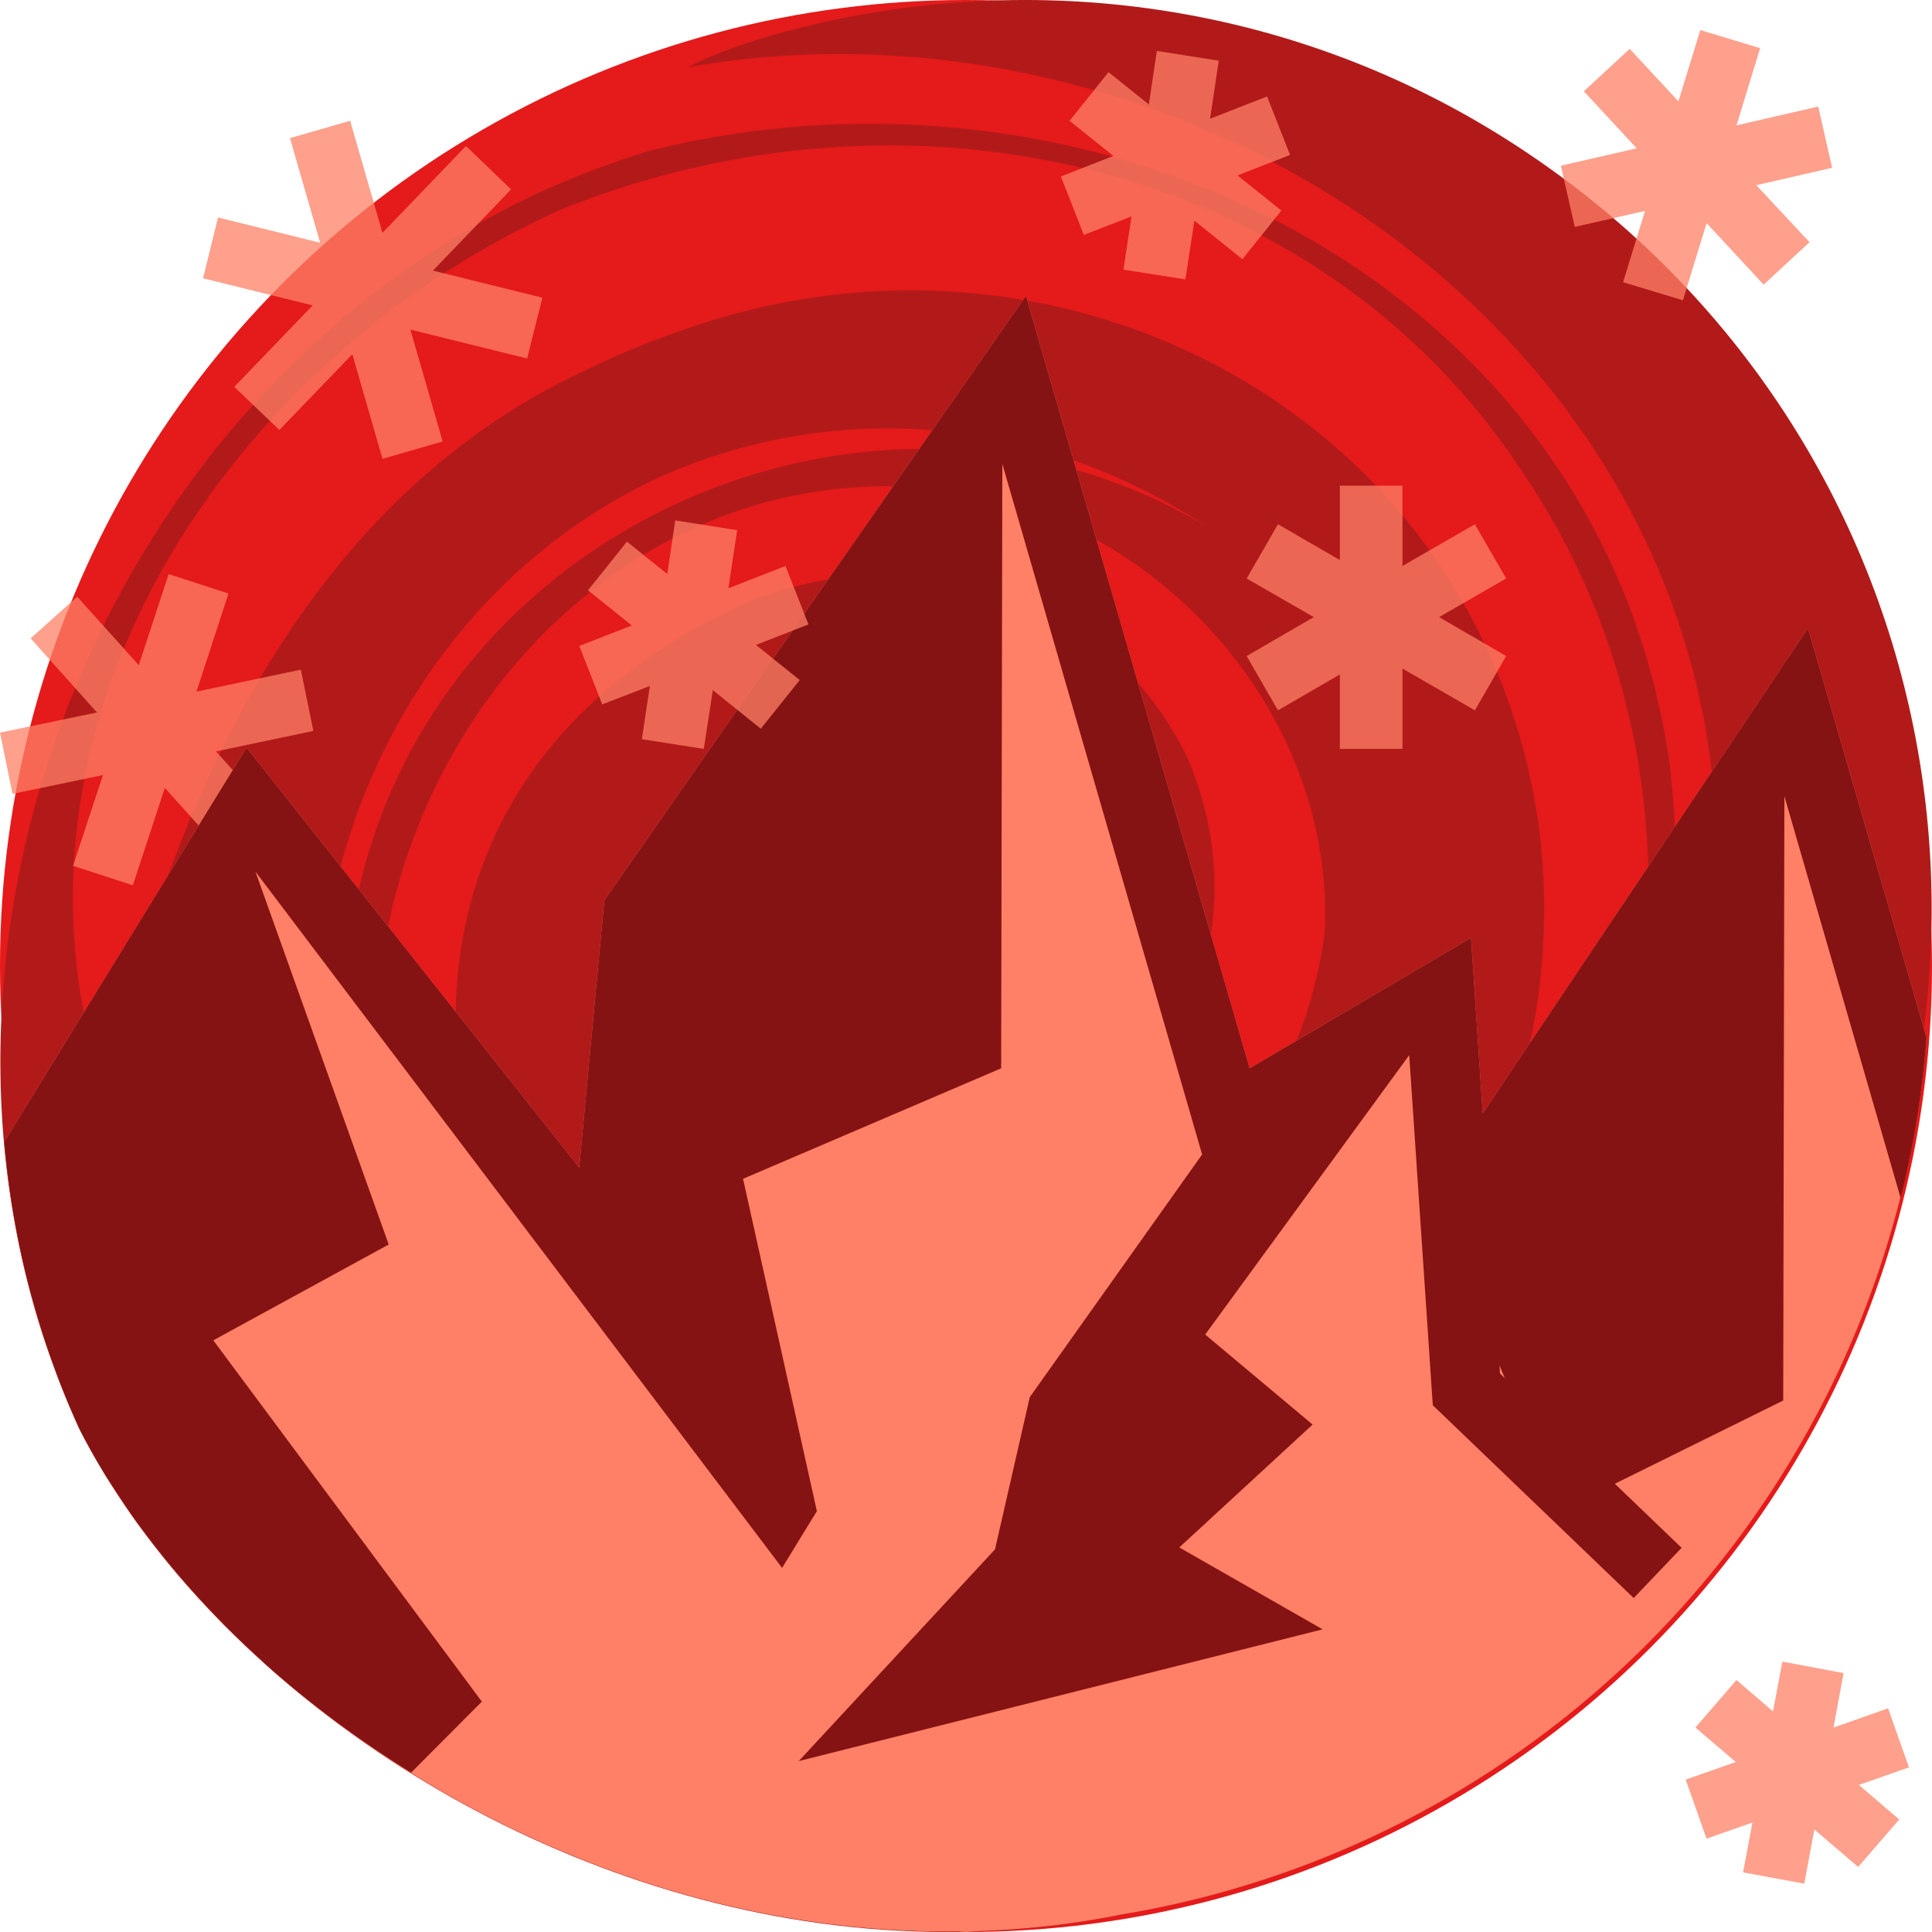 <svg height="500" viewBox="0 0 500 500" width="500" xmlns="http://www.w3.org/2000/svg"><g transform="translate(0)"><circle cx="-250" cy="250" fill="#e51a1a" r="250" transform="scale(-1 1)"/><path d="m181.339 83.857c97.523-31.847 203.276 26.159 217.127 131.569 10.041 85.897-45.796 162.605-131.113 174.644-76.265 6.65-147.166-45.498-149.446-126.323.167-50.898 30.032-87.975 76.607-108.407 44.001-16.482 90.466-3.009 112.282 39.636 17.953 40.095 3.578 87.313-40.431 103.807-21.987 8.233-51.658-5.553-56.726-31.561 24.482 21.725 69.721 11.744 80.181-21.062 5.246-24.882-11.482-41.523-24.364-55.642-23.212-15.221-63.27-13.167-85.325 12.051-41.518 46.432-18.49 112.524 35.728 131.081 60.665 17.114 118.965-29.64 126.961-92.4 2.764-54.832-40.994-106.195-96.51-114.278-76.22-10.3-138.459 50.849-147.743 124.091-9.32 73.218 47.316 138.68 111.863 158.339 49.053 9.499 98.187 2.071 139.641-27.407 82.907-58.956 100.119-177.972 43.556-260.4-52.712-79.885-158.575-103.987-249.158-67.062-86.705 39.452-149.066 134.549-117.103 229.168 15.779-74.654 50.94-153.594 123.407-187.514 9.287-4.605 19.447-8.723 30.567-12.331zm-160.722 286.076c-52.578-113.825-.384-260.892 113.777-317.644 10.846-5.32 22.212-9.771 34.035-13.361 115.764-28.758 246.04 34.004 263.685 158.897 10.045 85.917-27.72 168.804-107.974 206.832-102.24 46.261-224.799-11.44-234.691-131.25-7.335-123.787 127.307-194.137 222.719-137.241-42.541-27.897-94.218-33.445-140.808-12.99-71.174 32.623-105.081 118.04-80.762 190.631 30.697 88.134 123.573 132.042 212.818 105.598 82.805-25.064 132.163-100.332 140.193-180.05 12.124-145.02-132.238-245.359-265.597-221.974 7.92-4.105 20.599-8.428 35.616-11.745 60.063-13.238 124.634-3.458 179.454 32.49 109.651 71.905 141.095 217.803 65.16 333.599-143.005 218.075-377.312 117.068-437.623-1.794" fill="#b21a1a"/></g><path d="m43.65 148.565-7.74 23.58-15.93-17.73-12.06 10.8 17.19 19.17-25.11 5.22 3.24 15.84 23.4-4.86-7.74 23.49 15.48 5.04 8.28-25.2 18.36 20.43 12.06-10.8-17.19-19.08 25.2-5.31-3.24-15.84-27 5.67 8.28-25.38z" fill="#ff8066" opacity=".75"/><path d="m265.508 76.576-109.1 156.4-6.5 69.199-86.102-108.699-62.711 102.02c1.008 11.391 2.805 22.722 5.504 33.887.084.349.178.696.264 1.045.941 3.811 1.984 7.599 3.129 11.367.297.985.597 1.968.908 2.949 1.032 3.236 2.152 6.448 3.338 9.645.408 1.102.789 2.21 1.215 3.307 1.603 4.114 3.3 8.2 5.164 12.236 2.041 4.023 4.319 8.018 6.748 11.988.779 1.273 1.655 2.525 2.473 3.791 1.749 2.709 3.534 5.407 5.455 8.078 1.016 1.413 2.097 2.803 3.16 4.203 1.918 2.529 3.886 5.039 5.951 7.523 1.121 1.347 2.267 2.68 3.43 4.012 2.25 2.58 4.579 5.123 6.98 7.643 1.087 1.139 2.164 2.279 3.281 3.404 2.816 2.84 5.741 5.621 8.742 8.367.808.739 1.583 1.493 2.404 2.225 16.306 14.543 35.153 27.572 55.771 38.322.049.026.099.051.148.076 36.712 19.114 79.001 30.789 122.672 30.279a250 250 0 0 0 2.166.156 250 250 0 0 0 3.275-.234c12.408-.435 24.899-1.833 37.396-4.379a250 250 0 0 0 207.93-226.836l-30.701-105.996-84.17 125.582-3.023-45.461-57.299 33.801z" fill="#ff8066"/><path d="m265.508 76.576-109.1 156.4-6.5 69.199-86.102-108.699-62.711 102.02c1.008 11.391 2.805 22.722 5.504 33.887.084.349.178.696.264 1.045.941 3.811 1.984 7.599 3.129 11.367.297.985.597 1.968.908 2.949 1.032 3.236 2.152 6.448 3.338 9.645.408 1.102.789 2.21 1.215 3.307 1.603 4.114 3.3 8.2 5.164 12.236 2.041 4.023 4.319 8.018 6.748 11.988.779 1.273 1.655 2.525 2.473 3.791 1.749 2.709 3.534 5.407 5.455 8.078 1.016 1.413 2.097 2.803 3.16 4.203 1.918 2.529 3.886 5.039 5.951 7.523 1.121 1.347 2.267 2.68 3.43 4.012 2.25 2.58 4.579 5.123 6.98 7.643 1.087 1.139 2.164 2.279 3.281 3.404 2.816 2.84 5.741 5.621 8.742 8.367.808.739 1.583 1.493 2.404 2.225 11.239 10.023 23.756 19.257 37.156 27.592l18.309-18.381-69.5-93.5 45.4-24.801-34.5-96.5 136.301 180.199 9-14.699-19.102-86 66.801-28.6.301-156.4 51.699 178.699-44.6 62.801-9 39.4-50.801 54.799 135.6-34.1-37.1-21.199 34.5-31.801-27.799-23.299 52.799-72.301 6.1 90.6 52 49.9 12.4-13-17.279-16.58 43.572-21.541.301-156.4 30.076 103.957a250 250 0 0 0 6.725-41.461l-30.701-105.996-84.17 125.582-3.023-45.461-57.299 33.801zm122.559 276.781 1.359 3.287-1.219-1.168z" fill="#861313"/><g fill="#ff8066"><path d="m174.756 134.687-2.07 13.86-10.44-8.37-10.08 12.6 11.34 9.09-13.59 5.31 5.94 15.12 12.33-4.77-2.07 13.77 16.02 2.52 2.34-15.21 12.42 9.99 10.08-12.6-11.34-9.09 13.59-5.31-5.94-15.12-14.76 5.76 2.25-15.03z" opacity=".75"/><path d="m299.392 13.183-2.07 13.86-10.44-8.37-10.08 12.6 11.34 9.09-13.59 5.31 5.94 15.12 12.33-4.77-2.07 13.77 16.02 2.52 2.34-15.21 12.42 9.99 10.08-12.6-11.34-9.09 13.59-5.31-5.94-15.12-14.76 5.76 2.25-15.03z" opacity=".75"/><path d="m346.759 125.687v19.26l-16.02-9.27-8.1 14.04 17.379 9.99-17.379 10.08 8.1 14.04 16.02-9.27v19.26h16.2v-20.79l18.738 10.8 8.1-14.04-17.37-10.08 17.37-9.99-8.1-14.04-18.738 10.8v-20.79z" opacity=".75"/><path d="m440.042 7.783-5.67 18.45-12.6-13.59-11.88 10.98 13.68 14.76-19.62 4.5 3.6 15.84 18.18-4.14-5.67 18.45 15.48 4.68 6.12-19.98 14.76 15.93 11.88-10.98-13.77-14.76 19.62-4.5-3.6-15.84-21.15 4.86 6.12-19.98z" opacity=".75"/><path d="m461.275 430.025-2.43 12.879-9.45-8.118-10.62 12.294 10.44 8.928-12.96 4.554 5.4 15.282 11.88-4.176-2.43 12.897 15.84 2.925 2.61-14.031 11.34 9.711 10.62-12.294-10.44-8.928 12.96-4.554-5.4-15.282-14.13 4.986 2.61-14.103z" opacity=".75"/><path d="m90.615 31.251-15.57 4.5 7.812 27.072-26.424-6.534-3.888 15.732 28.359 7.02-20.277 21.078 11.673 11.16 18.882-19.602 7.812 27.072 15.57-4.5-8.352-28.944 30.204 7.47 3.96-15.732-28.341-7.011 20.241-21.015-11.682-11.232-21.609 22.464z" opacity=".75"/></g></svg>